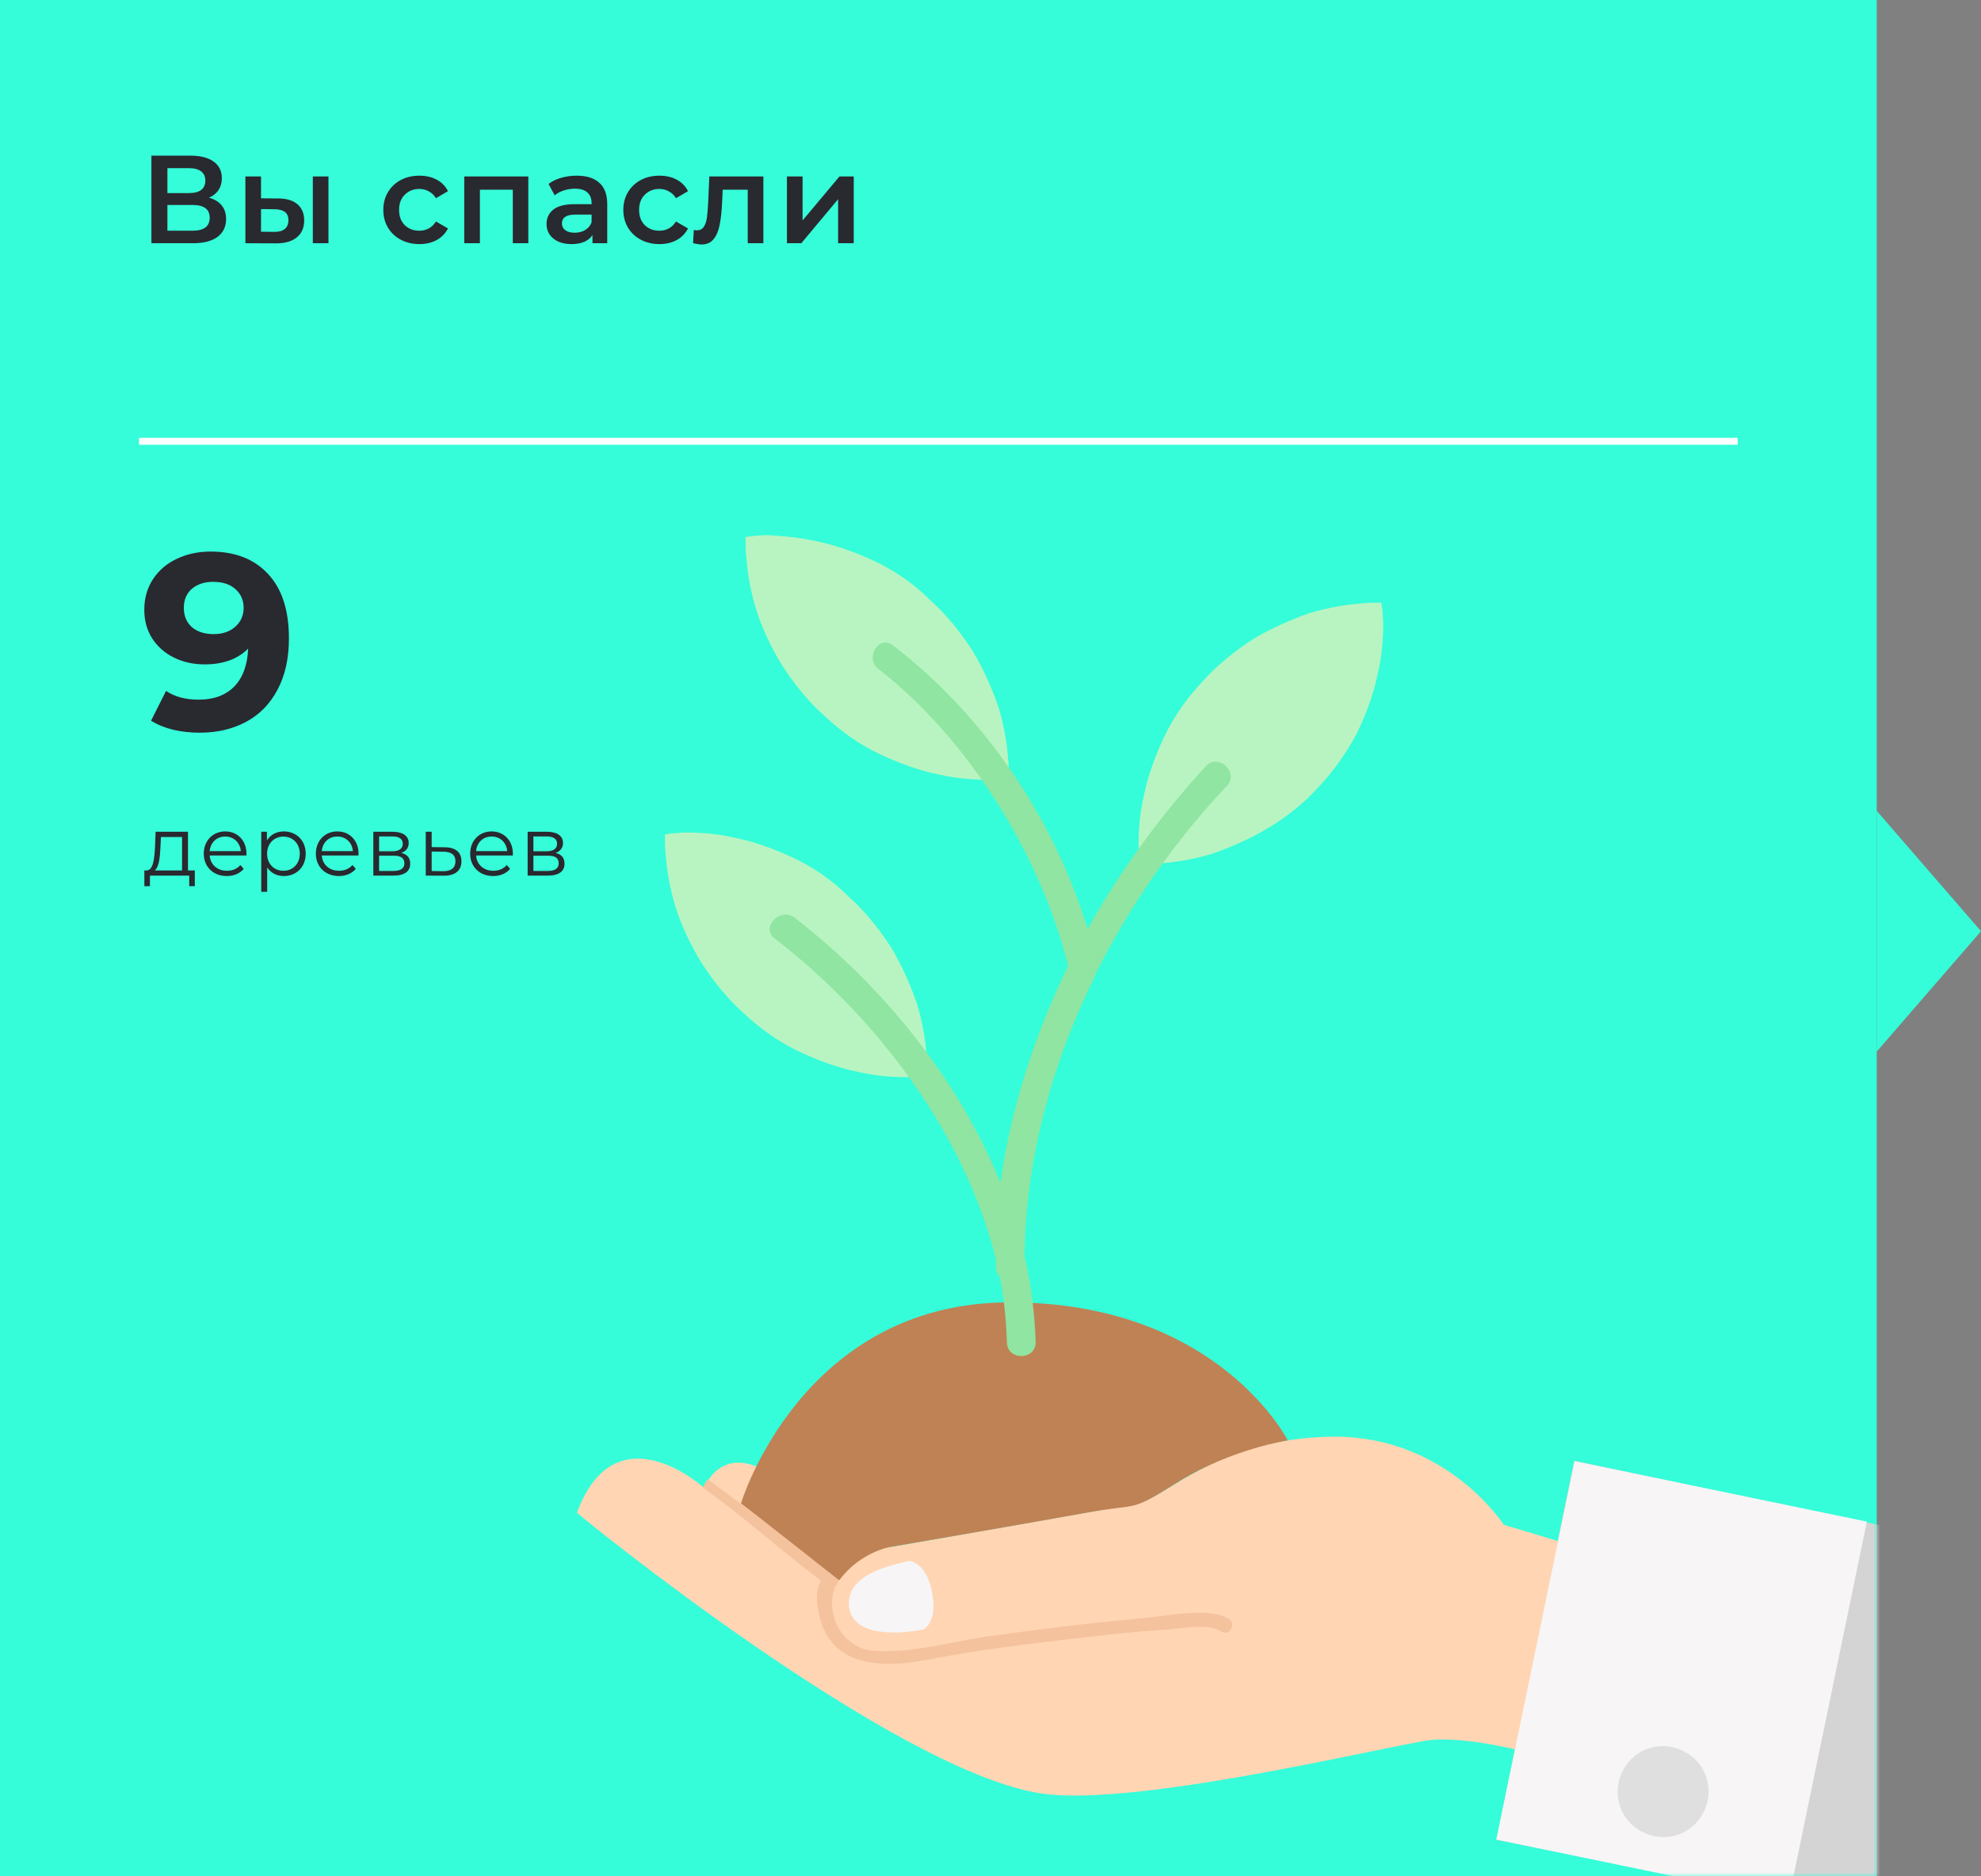 <svg width="285" height="270" viewBox="0 0 285 270" fill="none" xmlns="http://www.w3.org/2000/svg">
<rect x="0" y="0" width="285" height="270" fill="#808080" stroke="none"/>
<rect width="270" height="270" fill="#35FDD9"/>
<mask id="mask0" mask-type="alpha" maskUnits="userSpaceOnUse" x="0" y="0" width="270" height="270">
<rect width="270" height="270" fill="#3559FD"/>
</mask>
<g mask="url(#mask0)">
<path d="M226.467 210.207L317 229.274V285.139L215.267 264.74L226.467 210.207Z" fill="#D4D4D5"/>
<path d="M149.8 258.072C163.8 260.205 202.6 250.472 206.333 250.338C216.733 249.805 234.466 256.872 234.466 256.872V224.872L216.333 219.405C216.333 219.405 208.066 206.472 191.533 206.738C175 207.005 167.8 215.538 163.666 216.338C159.533 217.138 128.2 222.605 128.2 222.605L111 212.205C111 212.205 104.6 207.272 101.267 214.072C101.267 214.072 88.6 202.605 83 217.672C83 217.805 128.467 254.872 149.8 258.072Z" fill="#FFD5B3"/>
<path d="M101.267 214.077C101.267 214.077 101 213.81 100.467 213.41L101.267 214.077Z" fill="#F9AB64"/>
<path d="M164.333 232.875C156.733 233.542 149.267 234.475 141.667 235.542C136.6 236.342 130.867 237.942 125.667 237.542C121 237.142 118.6 232.075 120.2 228.208C120.467 228.075 120.6 227.675 120.6 227.408C120.867 226.875 121.267 226.475 121.667 226.075C123.267 224.608 126.2 222.875 128.333 222.475C128.067 222.475 127.933 222.608 127.933 222.608L126.067 221.408C123.4 221.942 120.733 223.542 119 225.675C113.267 221.542 107.533 217.008 101.8 212.875C101.533 213.275 101.267 213.675 101.133 214.075C107 218.208 112.333 223.142 118.067 227.408C117.533 228.608 117.4 229.942 117.667 231.408C119 240.208 127 240.075 133.933 238.742C140.733 237.408 147.533 236.608 154.333 235.808C158.867 235.275 163.533 234.742 168.066 234.475C169.933 234.342 173.933 233.542 175.666 234.742C176.733 235.542 177.933 233.808 176.866 233.008C173.933 231.142 167.533 232.608 164.333 232.875Z" fill="#F4C29D"/>
<path d="M132.866 234.47C132.866 234.47 123.266 236.603 122.2 231.537C121.266 226.47 128.6 225.137 130.866 224.604C130.866 224.604 133.266 224.87 134.066 229.004C135 233.404 132.866 234.47 132.866 234.47Z" fill="#F7F5F6"/>
<path d="M226.535 210.258L215.271 264.707L257.315 273.405L268.58 218.956L226.535 210.258Z" fill="#F7F5F6"/>
<path d="M233.267 255.274C234.6 251.941 238.467 250.341 241.8 251.808C245.133 253.141 246.733 257.008 245.267 260.341C243.933 263.674 240.067 265.274 236.733 263.808C233.4 262.474 231.8 258.608 233.267 255.274Z" fill="#DFDFDF"/>
<path d="M106.6 216.34C106.6 216.34 115.267 187.406 145.267 187.406C175.267 187.406 185.267 207.273 185.267 207.273C185.267 207.273 177.267 208.473 169.667 213.14C162.2 217.806 164.333 216.206 156.333 217.673C148.2 219.14 130.467 222.206 128.067 222.606C128.067 222.606 123.8 223.273 120.733 227.406C120.733 227.406 109.267 218.34 106.6 216.34Z" fill="#BF8255"/>
<path d="M164.067 124.605C164.067 124.605 164.067 124.338 163.934 123.805C163.934 123.272 163.8 122.472 163.8 121.538C163.8 119.672 163.934 117.138 164.6 114.338C165.134 111.672 166.2 108.738 167.534 105.938C168.867 103.138 170.734 100.472 173 98.072C175.134 95.672 177.667 93.672 180.334 91.938C183 90.338 185.8 89.138 188.467 88.205C191.134 87.405 193.667 87.005 195.534 86.872C196.467 86.738 197.267 86.738 197.8 86.738C198.334 86.738 198.734 86.738 198.734 86.738C198.734 86.738 198.734 87.005 198.867 87.538C198.867 88.072 199 88.872 199 89.805C199 91.672 198.867 94.205 198.2 97.005C197.667 99.672 196.6 102.605 195.267 105.405C193.8 108.205 191.934 110.872 189.8 113.138C187.667 115.538 185.134 117.538 182.467 119.138C179.8 120.738 177 121.938 174.334 122.872C171.667 123.672 169.134 124.072 167.267 124.205C166.334 124.338 165.534 124.338 165 124.338C164.467 124.605 164.067 124.605 164.067 124.605Z" fill="#B8F4C1"/>
<path d="M145.134 111.935C145.134 111.935 144.867 111.935 144.334 112.069C143.8 112.069 143 112.202 142.067 112.202C140.2 112.202 137.667 112.069 134.867 111.402C132.2 110.869 129.267 109.802 126.467 108.469C123.667 107.135 121 105.269 118.6 103.002C116.2 100.869 114.2 98.335 112.467 95.669C110.867 93.002 109.534 90.202 108.734 87.535C107.934 84.869 107.534 82.335 107.4 80.469C107.267 79.535 107.267 78.735 107.267 78.202C107.267 77.669 107.267 77.269 107.267 77.269C107.267 77.269 107.534 77.269 108.067 77.135C108.6 77.135 109.4 77.002 110.334 77.002C112.334 77.135 114.867 77.269 117.667 77.935C120.334 78.469 123.267 79.535 126.067 80.869C128.867 82.202 131.534 84.069 133.8 86.335C136.2 88.469 138.2 91.002 139.934 93.669C141.534 96.335 142.734 99.135 143.667 101.802C144.467 104.469 144.867 107.002 145 108.869C145.134 109.802 145.134 110.602 145.134 111.135C145.134 111.669 145.134 111.935 145.134 111.935Z" fill="#B8F4C1"/>
<path d="M133.534 154.734C133.534 154.734 133.267 154.734 132.734 154.867C132.2 154.867 131.4 155.001 130.467 155.001C128.6 155.001 126.067 154.867 123.267 154.201C120.6 153.667 117.667 152.601 114.867 151.267C112.067 149.934 109.4 148.067 107 145.801C104.6 143.667 102.6 141.134 100.867 138.467C99.267 135.801 97.934 133.001 97.134 130.334C96.334 127.667 95.934 125.134 95.8 123.267C95.667 122.334 95.667 121.534 95.667 121.001C95.667 120.467 95.667 120.067 95.667 120.067C95.667 120.067 95.934 120.067 96.467 119.934C97 119.934 97.8 119.801 98.734 119.801C100.6 119.801 103.134 119.934 105.934 120.601C108.6 121.134 111.534 122.201 114.334 123.534C117.134 124.867 119.8 126.734 122.067 129.001C124.467 131.134 126.467 133.667 128.2 136.334C129.8 139.001 131 141.801 131.934 144.467C132.734 147.134 133.134 149.667 133.267 151.534C133.4 152.467 133.4 153.267 133.4 153.801C133.667 154.334 133.534 154.734 133.534 154.734Z" fill="#B8F4C1"/>
<path d="M157.8 139.802C162.733 129.935 169.266 120.735 176.466 113.135C178.333 111.268 175.4 108.335 173.533 110.202C167.133 117.135 161.266 125.135 156.466 133.668C151.666 117.802 141.533 102.868 128.466 92.868C126.333 91.268 124.333 94.868 126.466 96.335C139 106.068 149.666 122.735 153.666 139.002C148.866 148.868 145.4 159.535 143.933 170.202C137.8 155.002 126.6 141.535 114.333 132.068C112.333 130.468 109.4 133.402 111.4 135.002C125.8 146.068 138.733 162.868 143.266 181.135C143.266 181.535 143.266 181.935 143.266 182.335C143.266 183.001 143.533 183.401 143.8 183.668C144.466 186.735 144.733 189.935 144.866 193.135C144.866 195.801 149 195.801 149 193.135C148.866 189.001 148.333 184.735 147.4 180.735C147.533 167.002 151.266 153.135 157.533 140.468C157.533 140.335 157.666 140.068 157.8 139.802Z" fill="#8FE5A1"/>
</g>
<line x1="20" y1="63.5" x2="250" y2="63.5" stroke="white"/>
<path d="M285 134L270 151.321L270 116.679L285 134Z" fill="#35FDD9"/>
<path d="M30.299 79.368C33.827 79.368 36.587 80.448 38.579 82.608C40.571 84.744 41.567 87.828 41.567 91.86C41.567 94.716 41.027 97.164 39.947 99.204C38.891 101.244 37.391 102.792 35.447 103.848C33.503 104.904 31.259 105.432 28.715 105.432C27.371 105.432 26.087 105.288 24.863 105C23.639 104.688 22.595 104.256 21.731 103.704L23.891 99.42C25.115 100.26 26.687 100.68 28.607 100.68C30.743 100.68 32.435 100.056 33.683 98.808C34.931 97.536 35.603 95.712 35.699 93.336C34.187 94.848 32.099 95.604 29.435 95.604C27.827 95.604 26.363 95.28 25.043 94.632C23.723 93.984 22.679 93.072 21.911 91.896C21.143 90.696 20.759 89.316 20.759 87.756C20.759 86.076 21.179 84.6 22.019 83.328C22.859 82.056 23.999 81.084 25.439 80.412C26.903 79.716 28.523 79.368 30.299 79.368ZM30.731 91.248C32.003 91.248 33.035 90.9 33.827 90.204C34.643 89.484 35.051 88.572 35.051 87.468C35.051 86.364 34.655 85.464 33.863 84.768C33.095 84.072 32.027 83.724 30.659 83.724C29.411 83.724 28.391 84.06 27.599 84.732C26.831 85.404 26.447 86.316 26.447 87.468C26.447 88.62 26.831 89.544 27.599 90.24C28.391 90.912 29.435 91.248 30.731 91.248Z" fill="#292930"/>
<path d="M30.062 28.448C30.866 28.664 31.478 29.036 31.898 29.564C32.318 30.08 32.528 30.728 32.528 31.508C32.528 32.612 32.12 33.47 31.304 34.082C30.488 34.694 29.306 35 27.758 35H21.782V22.4H27.416C28.832 22.4 29.936 22.682 30.728 23.246C31.52 23.81 31.916 24.608 31.916 25.64C31.916 26.3 31.754 26.87 31.43 27.35C31.118 27.83 30.662 28.196 30.062 28.448ZM24.086 27.782H27.218C27.974 27.782 28.55 27.632 28.946 27.332C29.342 27.032 29.54 26.588 29.54 26C29.54 25.412 29.342 24.968 28.946 24.668C28.55 24.356 27.974 24.2 27.218 24.2H24.086V27.782ZM27.686 33.2C29.342 33.2 30.17 32.576 30.17 31.328C30.17 30.104 29.342 29.492 27.686 29.492H24.086V33.2H27.686ZM39.982 28.556C41.206 28.556 42.142 28.832 42.79 29.384C43.438 29.936 43.762 30.716 43.762 31.724C43.762 32.78 43.402 33.596 42.682 34.172C41.974 34.748 40.966 35.03 39.658 35.018L35.302 35V25.388H37.552V28.538L39.982 28.556ZM45.004 25.388H47.254V35H45.004V25.388ZM39.46 33.362C40.12 33.374 40.624 33.236 40.972 32.948C41.32 32.66 41.494 32.24 41.494 31.688C41.494 31.148 41.326 30.752 40.99 30.5C40.654 30.248 40.144 30.116 39.46 30.104L37.552 30.086V33.344L39.46 33.362ZM60.347 35.126C59.351 35.126 58.457 34.916 57.665 34.496C56.873 34.076 56.255 33.494 55.811 32.75C55.367 31.994 55.145 31.142 55.145 30.194C55.145 29.246 55.367 28.4 55.811 27.656C56.255 26.912 56.867 26.33 57.647 25.91C58.439 25.49 59.339 25.28 60.347 25.28C61.295 25.28 62.123 25.472 62.831 25.856C63.551 26.24 64.091 26.792 64.451 27.512L62.723 28.52C62.447 28.076 62.099 27.746 61.679 27.53C61.271 27.302 60.821 27.188 60.329 27.188C59.489 27.188 58.793 27.464 58.241 28.016C57.689 28.556 57.413 29.282 57.413 30.194C57.413 31.106 57.683 31.838 58.223 32.39C58.775 32.93 59.477 33.2 60.329 33.2C60.821 33.2 61.271 33.092 61.679 32.876C62.099 32.648 62.447 32.312 62.723 31.868L64.451 32.876C64.079 33.596 63.533 34.154 62.813 34.55C62.105 34.934 61.283 35.126 60.347 35.126ZM76.008 25.388V35H73.776V27.296H69.042V35H66.792V25.388H76.008ZM82.986 25.28C84.402 25.28 85.482 25.622 86.226 26.306C86.982 26.978 87.36 27.998 87.36 29.366V35H85.236V33.83C84.96 34.25 84.564 34.574 84.048 34.802C83.544 35.018 82.932 35.126 82.212 35.126C81.492 35.126 80.862 35.006 80.322 34.766C79.782 34.514 79.362 34.172 79.062 33.74C78.774 33.296 78.63 32.798 78.63 32.246C78.63 31.382 78.948 30.692 79.584 30.176C80.232 29.648 81.246 29.384 82.626 29.384H85.11V29.24C85.11 28.568 84.906 28.052 84.498 27.692C84.102 27.332 83.508 27.152 82.716 27.152C82.176 27.152 81.642 27.236 81.114 27.404C80.598 27.572 80.16 27.806 79.8 28.106L78.918 26.468C79.422 26.084 80.028 25.79 80.736 25.586C81.444 25.382 82.194 25.28 82.986 25.28ZM82.68 33.488C83.244 33.488 83.742 33.362 84.174 33.11C84.618 32.846 84.93 32.474 85.11 31.994V30.878H82.788C81.492 30.878 80.844 31.304 80.844 32.156C80.844 32.564 81.006 32.888 81.33 33.128C81.654 33.368 82.104 33.488 82.68 33.488ZM94.878 35.126C93.882 35.126 92.988 34.916 92.196 34.496C91.404 34.076 90.786 33.494 90.342 32.75C89.898 31.994 89.676 31.142 89.676 30.194C89.676 29.246 89.898 28.4 90.342 27.656C90.786 26.912 91.398 26.33 92.178 25.91C92.97 25.49 93.87 25.28 94.878 25.28C95.826 25.28 96.654 25.472 97.362 25.856C98.082 26.24 98.622 26.792 98.982 27.512L97.254 28.52C96.978 28.076 96.63 27.746 96.21 27.53C95.802 27.302 95.352 27.188 94.86 27.188C94.02 27.188 93.324 27.464 92.772 28.016C92.22 28.556 91.944 29.282 91.944 30.194C91.944 31.106 92.214 31.838 92.754 32.39C93.306 32.93 94.008 33.2 94.86 33.2C95.352 33.2 95.802 33.092 96.21 32.876C96.63 32.648 96.978 32.312 97.254 31.868L98.982 32.876C98.61 33.596 98.064 34.154 97.344 34.55C96.636 34.934 95.814 35.126 94.878 35.126ZM109.824 25.388V35H107.574V27.296H103.974L103.884 29.204C103.824 30.476 103.704 31.544 103.524 32.408C103.356 33.26 103.062 33.938 102.642 34.442C102.234 34.934 101.67 35.18 100.95 35.18C100.614 35.18 100.2 35.114 99.708 34.982L99.816 33.092C99.984 33.128 100.128 33.146 100.248 33.146C100.704 33.146 101.046 32.966 101.274 32.606C101.502 32.234 101.646 31.796 101.706 31.292C101.778 30.776 101.838 30.044 101.886 29.096L102.048 25.388H109.824ZM113.214 25.388H115.464V31.724L120.774 25.388H122.826V35H120.576V28.664L115.284 35H113.214V25.388Z" fill="#292930"/>
<path d="M27.044 125.256V119.688H22.388L22.304 121.8C22.22 123.504 22.064 125.196 21.128 125.256H20.768V127.524H21.572V126H27.224V127.524H28.028V125.256H27.044ZM23.084 121.848L23.156 120.444H26.192V125.256H22.256C22.892 124.776 23.024 123.288 23.084 121.848ZM35.46 122.844C35.46 120.948 34.176 119.64 32.4 119.64C30.624 119.64 29.316 120.972 29.316 122.844C29.316 124.716 30.66 126.06 32.628 126.06C33.624 126.06 34.5 125.7 35.064 125.028L34.584 124.476C34.104 125.028 33.42 125.304 32.652 125.304C31.272 125.304 30.264 124.428 30.168 123.108H35.448C35.448 123.012 35.46 122.916 35.46 122.844ZM32.4 120.372C33.636 120.372 34.536 121.236 34.644 122.472H30.168C30.276 121.236 31.176 120.372 32.4 120.372ZM40.838 119.64C39.794 119.64 38.918 120.096 38.402 120.936V119.688H37.586V128.328H38.438V124.812C38.966 125.628 39.83 126.06 40.838 126.06C42.638 126.06 43.982 124.764 43.982 122.844C43.982 120.936 42.638 119.64 40.838 119.64ZM40.778 125.304C39.434 125.304 38.426 124.32 38.426 122.844C38.426 121.38 39.434 120.384 40.778 120.384C42.11 120.384 43.13 121.38 43.13 122.844C43.13 124.32 42.11 125.304 40.778 125.304ZM51.585 122.844C51.585 120.948 50.301 119.64 48.525 119.64C46.749 119.64 45.441 120.972 45.441 122.844C45.441 124.716 46.785 126.06 48.753 126.06C49.749 126.06 50.625 125.7 51.189 125.028L50.709 124.476C50.229 125.028 49.545 125.304 48.777 125.304C47.397 125.304 46.389 124.428 46.293 123.108H51.573C51.573 123.012 51.585 122.916 51.585 122.844ZM48.525 120.372C49.761 120.372 50.661 121.236 50.769 122.472H46.293C46.401 121.236 47.301 120.372 48.525 120.372ZM57.731 122.736C58.391 122.496 58.799 122.016 58.799 121.308C58.799 120.264 57.923 119.688 56.495 119.688H53.711V126H56.579C58.223 126 59.015 125.376 59.015 124.284C59.015 123.456 58.607 122.94 57.731 122.736ZM54.539 120.36H56.435C57.407 120.36 57.947 120.708 57.947 121.416C57.947 122.124 57.407 122.496 56.435 122.496H54.539V120.36ZM56.543 125.328H54.539V123.132H56.627C57.695 123.132 58.175 123.48 58.175 124.236C58.175 124.992 57.611 125.328 56.543 125.328ZM63.964 121.92L62.103 121.896V119.688H61.252V126L63.795 126.012C65.475 126.036 66.388 125.28 66.388 123.936C66.388 122.64 65.547 121.932 63.964 121.92ZM63.748 125.364L62.103 125.34V122.532L63.748 122.556C64.924 122.568 65.523 123 65.523 123.936C65.523 124.884 64.912 125.376 63.748 125.364ZM73.785 122.844C73.785 120.948 72.501 119.64 70.725 119.64C68.949 119.64 67.641 120.972 67.641 122.844C67.641 124.716 68.985 126.06 70.953 126.06C71.949 126.06 72.825 125.7 73.389 125.028L72.909 124.476C72.429 125.028 71.745 125.304 70.977 125.304C69.597 125.304 68.589 124.428 68.493 123.108H73.773C73.773 123.012 73.785 122.916 73.785 122.844ZM70.725 120.372C71.961 120.372 72.861 121.236 72.969 122.472H68.493C68.601 121.236 69.501 120.372 70.725 120.372ZM79.931 122.736C80.591 122.496 80.999 122.016 80.999 121.308C80.999 120.264 80.123 119.688 78.695 119.688H75.911V126H78.779C80.423 126 81.215 125.376 81.215 124.284C81.215 123.456 80.807 122.94 79.931 122.736ZM76.739 120.36H78.635C79.607 120.36 80.147 120.708 80.147 121.416C80.147 122.124 79.607 122.496 78.635 122.496H76.739V120.36ZM78.743 125.328H76.739V123.132H78.827C79.895 123.132 80.375 123.48 80.375 124.236C80.375 124.992 79.811 125.328 78.743 125.328Z" fill="#292930"/>
</svg>
